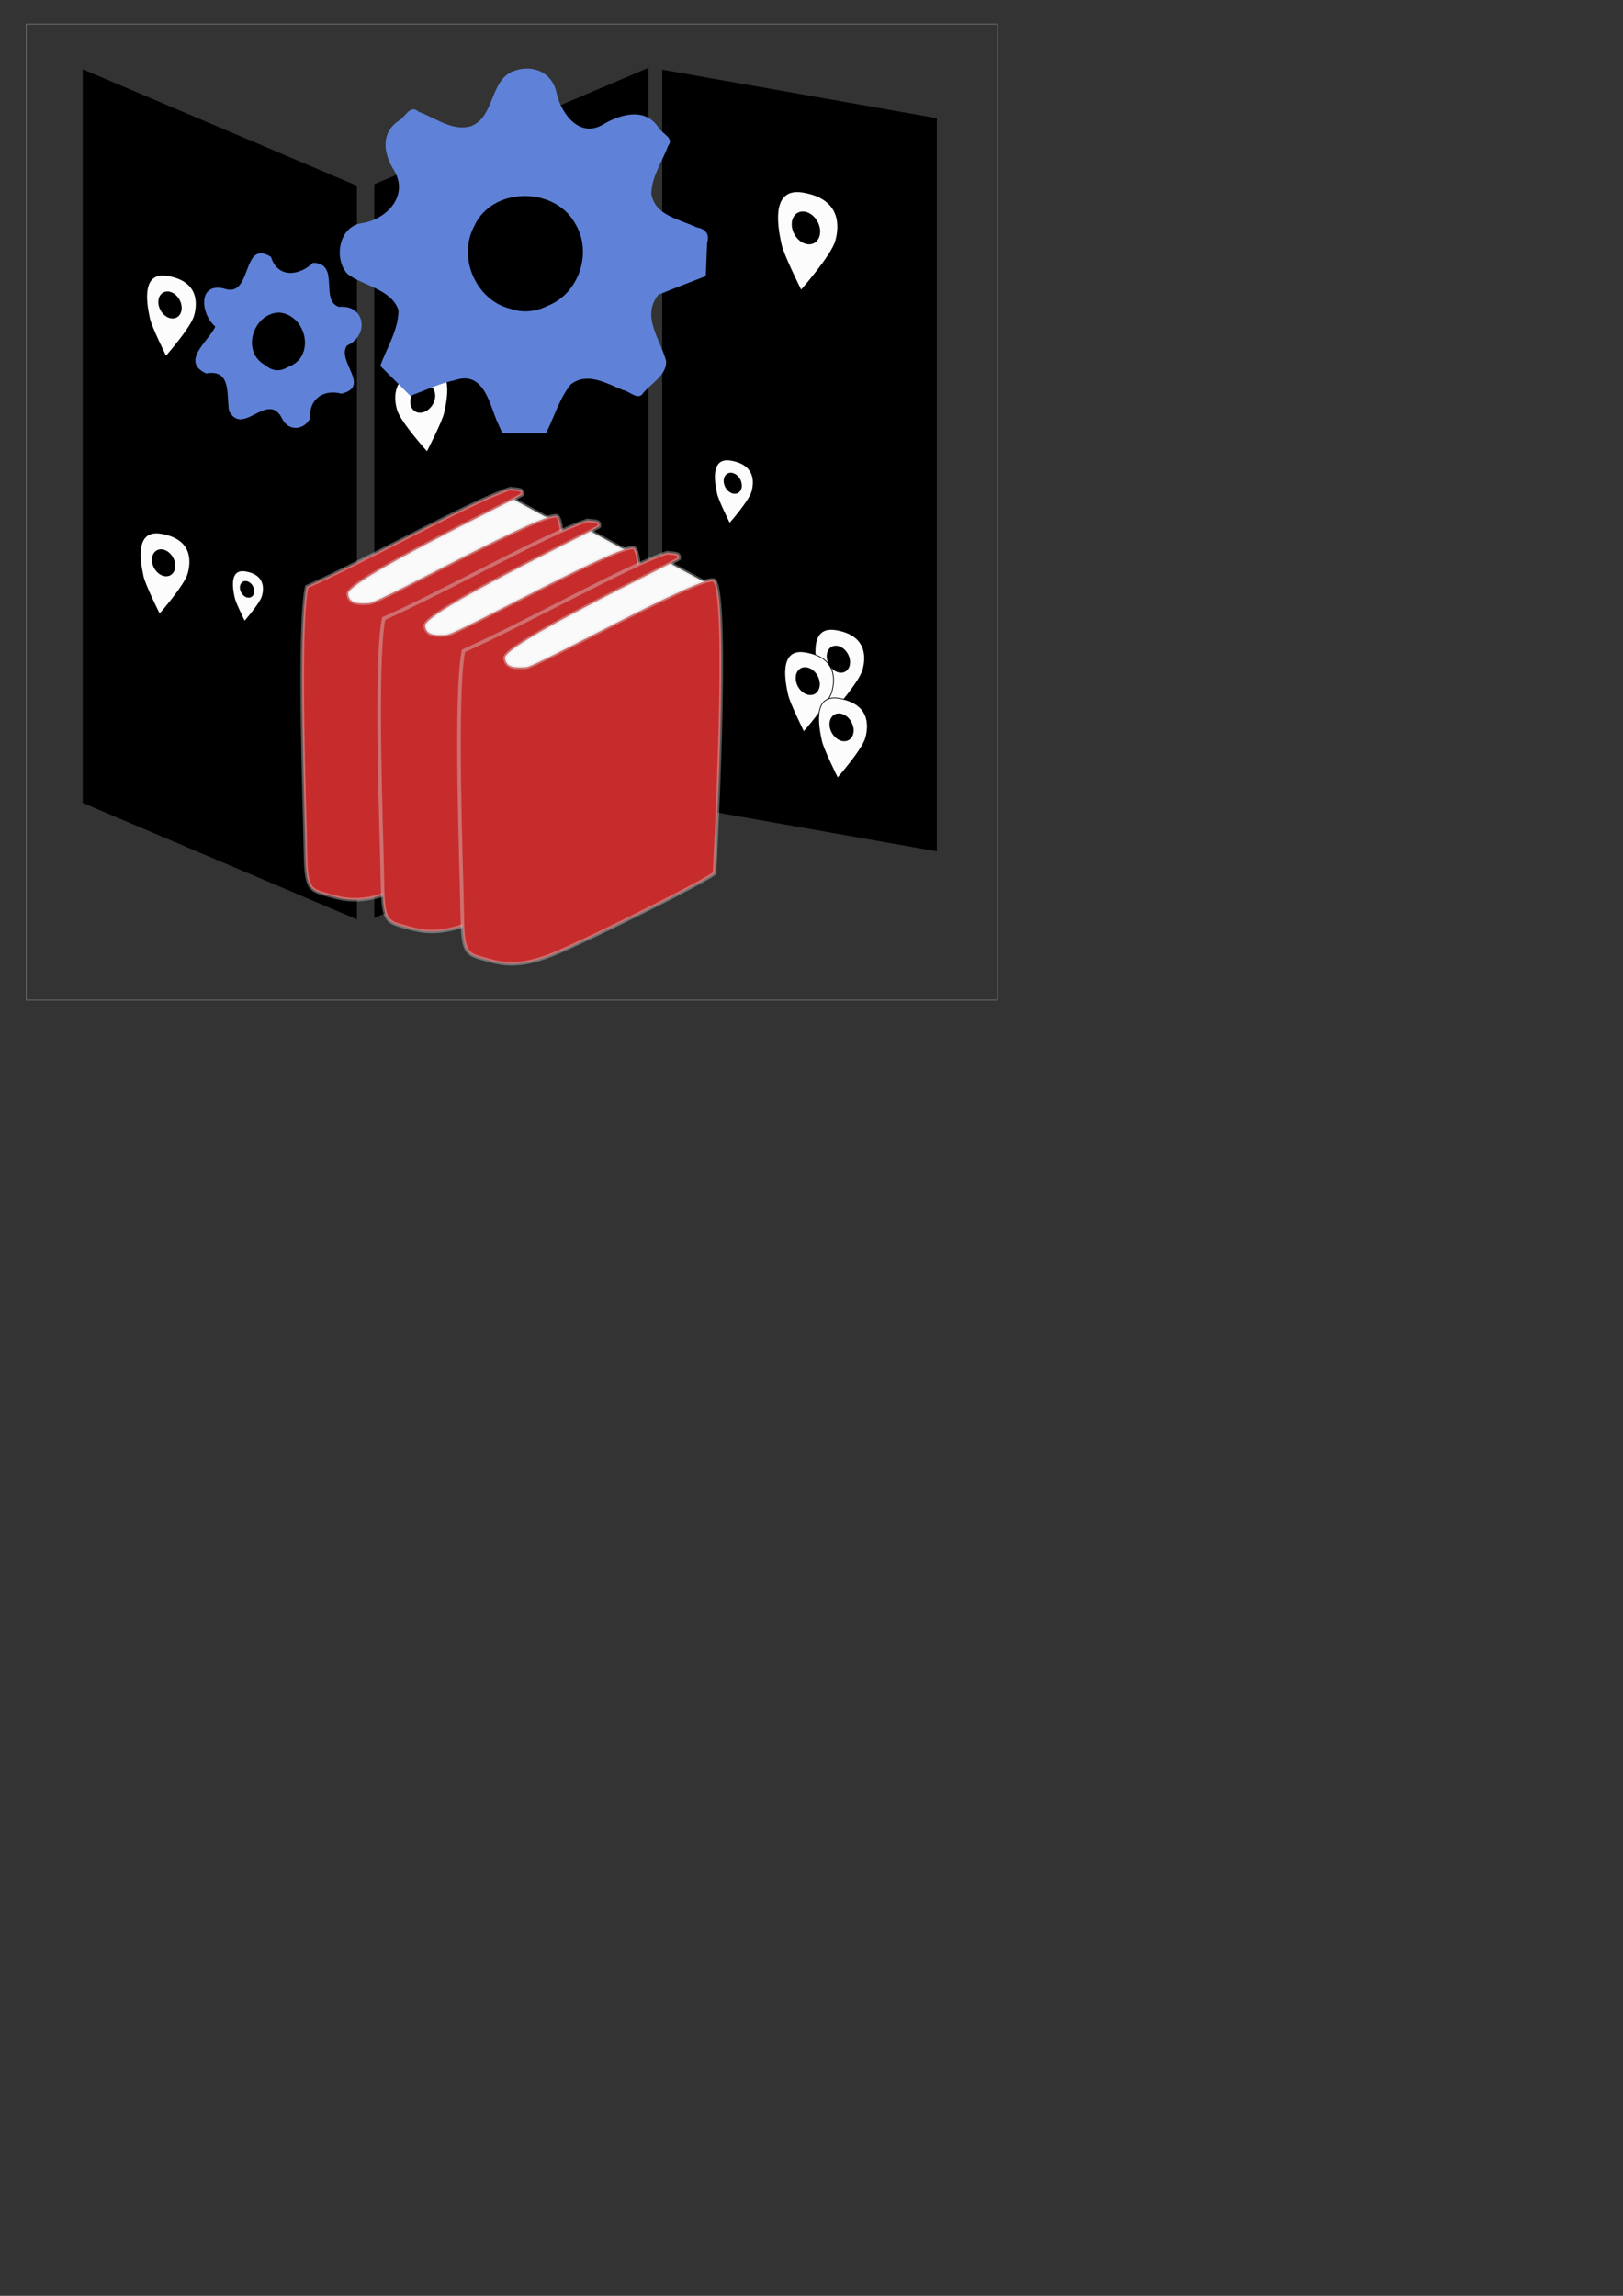 <?xml version="1.0" encoding="UTF-8" standalone="no"?>
<!-- Created with Inkscape (http://www.inkscape.org/) -->

<svg
   xmlns:dc="http://purl.org/dc/elements/1.1/"
   xmlns:cc="http://creativecommons.org/ns#"
   xmlns:rdf="http://www.w3.org/1999/02/22-rdf-syntax-ns#"
   xmlns:svg="http://www.w3.org/2000/svg"
   xmlns="http://www.w3.org/2000/svg"
   xmlns:sodipodi="http://sodipodi.sourceforge.net/DTD/sodipodi-0.dtd"
   xmlns:inkscape="http://www.inkscape.org/namespaces/inkscape"
   width="210mm"
   height="297mm"
   viewBox="0 0 210 297"
   version="1.1"
   id="svg8"
   inkscape:version="0.92.2 (5c3e80d, 2017-08-06)"
   sodipodi:docname="logo-TiddlyPAC.svg"
   inkscape:export-filename="C:\Users\sylvain.comte\Mon code\TiddlyPAC\zTools\logo-TiddlyPAC.png"
   inkscape:export-xdpi="300"
   inkscape:export-ydpi="300">
  <rect x="0" y="0" width="210" height="297" fill="#333333" stroke="none"/>
  <defs
     id="defs2" />
  <sodipodi:namedview
     id="base"
     pagecolor="#ffffff"
     bordercolor="#666666"
     borderopacity="1.0"
     inkscape:pageopacity="0.0"
     inkscape:pageshadow="2"
     inkscape:zoom="0.98994949"
     inkscape:cx="145.19376"
     inkscape:cy="836.91286"
     inkscape:document-units="mm"
     inkscape:current-layer="layer1"
     showgrid="false"
     inkscape:window-width="1680"
     inkscape:window-height="1026"
     inkscape:window-x="-8"
     inkscape:window-y="-8"
     inkscape:window-maximized="1" />
  <g
     inkscape:label="Calque 1"
     inkscape:groupmode="layer"
     id="layer1">
    <rect
       style="opacity:1;fill:#ababab;fill-opacity:0;fill-rule:evenodd;stroke:#dddddd;stroke-width:0.094;stroke-miterlimit:4;stroke-dasharray:none;stroke-dashoffset:0;stroke-opacity:0.382"
       id="rect20377"
       width="125.681"
       height="126.25"
       x="3.4"
       y="3.119" />
    <rect
       style="opacity:1;fill:#000000;fill-opacity:1;fill-rule:evenodd;stroke:#000000;stroke-width:1.838;stroke-miterlimit:4;stroke-dasharray:none;stroke-dashoffset:0;stroke-opacity:1"
       id="rect4504"
       width="36.687"
       height="93.07"
       x="12.536"
       y="5.34"
       transform="matrix(0.921,0.391,0,1,0,0)" />
    <rect
       style="opacity:1;fill:#000000;fill-opacity:1;fill-rule:evenodd;stroke:#000000;stroke-width:1.838;stroke-miterlimit:4;stroke-dasharray:none;stroke-dashoffset:0;stroke-opacity:1"
       id="rect4504-8"
       width="36.687"
       height="93.07"
       x="53.503"
       y="45.315"
       transform="matrix(0.921,-0.391,0,1,0,0)" />
    <rect
       style="opacity:1;fill:#000000;fill-opacity:1;fill-rule:evenodd;stroke:#000000;stroke-width:1.777;stroke-miterlimit:4;stroke-dasharray:none;stroke-dashoffset:0;stroke-opacity:1"
       id="rect4504-2"
       width="34.293"
       height="93.07"
       x="87.877"
       y="-5.232"
       transform="matrix(0.985,0.174,0,1,0,0)"
       inkscape:transform-center-x="-0.56285749"
       inkscape:transform-center-y="6.8940924" />
    <g
       transform="matrix(-0.877,0,0,0.85,159.085,29.58)"
       id="g20259-0">
      <path
         inkscape:connector-curvature="0"
         id="path20253-3"
         d="m 118.534,21.311 c 5.078,0.802 4.811,4.41 4.276,6.281 -0.535,1.871 -4.41,6.281 -4.41,6.281 0,0 -2.272,-4.544 -2.539,-5.88 -0.267,-1.336 -1.737,-7.35 2.673,-6.682 z"
         style="fill:#fcfcfc;fill-opacity:1;fill-rule:evenodd;stroke:none;stroke-width:0.265px;stroke-linecap:butt;stroke-linejoin:miter;stroke-opacity:1" />
      <ellipse
         transform="matrix(0.969,0.247,0,1,0,0)"
         ry="2.071"
         rx="1.896"
         cy="-4.445"
         cx="122.831"
         id="path20255-4"
         style="opacity:1;fill:#000000;fill-opacity:1;fill-rule:evenodd;stroke:none;stroke-width:1.803;stroke-miterlimit:4;stroke-dasharray:none;stroke-dashoffset:0;stroke-opacity:1" />
    </g>
    <path
       style="fill:#5f82d8;fill-opacity:1;stroke-width:0.402"
       d="m 64.211,54.273 c -0.924,-2.358 -1.789,-6.244 -5.237,-5.122 -2.043,0.43 -3.935,1.346 -5.887,2.059 -1.295,-1.295 -2.591,-2.591 -3.886,-3.886 0.861,-2.367 2.349,-4.621 2.362,-7.196 -0.953,-2.762 -4.487,-3.079 -6.595,-4.683 -1.794,-1.887 -1.194,-6.139 1.852,-6.573 3.244,-0.477 6.125,-3.587 4.163,-6.839 -1.436,-2.252 -1.753,-4.998 0.825,-6.555 0.737,-0.578 1.33,-1.943 2.339,-1.025 2.19,0.79 4.349,2.548 6.754,1.885 3.126,-1.155 2.443,-5.89 5.469,-7.109 2.571,-1.012 5.21,0.161 5.691,3.01 0.682,2.679 3.049,5.69 6.07,3.808 2.282,-1.333 5.466,-2.165 7.131,0.545 0.476,0.744 2.018,1.29 1.18,2.278 -0.746,2.054 -2.141,3.985 -2.169,6.208 0.485,2.848 3.669,3.278 5.864,4.337 1.184,0.214 1.701,0.855 1.355,2.047 -0.058,1.42 -0.116,2.84 -0.174,4.26 -2.042,0.8 -4.092,1.58 -6.124,2.404 -2.285,2.795 0.277,5.788 1.001,8.606 0.064,1.779 -1.893,2.847 -2.975,4.109 -0.646,1.048 -1.741,-0.241 -2.614,-0.378 -2.109,-0.848 -4.623,-2.393 -6.75,-0.737 -1.489,1.85 -2.148,4.211 -3.205,6.319 -1.885,0 -3.77,0 -5.654,0 -0.262,-0.592 -0.523,-1.183 -0.785,-1.775 z m 6.583,-14.683 c 4.163,-1.57 5.941,-7.031 3.574,-10.759 -2.698,-4.747 -10.777,-4.663 -13.033,0.476 -2.146,4.052 0.263,9.57 4.736,10.645 1.56,0.542 3.258,0.388 4.723,-0.362 z M 36.532,54.201 c -1.866,-3.776 -5.031,2.349 -6.883,-1.01 -0.376,-1.988 0.372,-5.479 -2.976,-4.882 -3.428,-1.574 0.46,-4.302 1.183,-6.065 -1.849,-1.511 -2.333,-5.706 1.079,-4.931 3.821,1.427 2.222,-6.507 6.122,-4.085 0.886,2.825 3.673,2.458 5.452,0.77 3.573,0.078 0.811,4.899 3.352,5.699 3.476,-0.312 3.9,3.782 1.025,5.007 -1.375,2.032 3.183,5.306 -0.707,6.223 -2.36,-0.62 -4.228,0.724 -4.056,3.189 -0.753,1.525 -2.786,1.735 -3.59,0.085 z m 0.803,-6.756 c 3.534,-1.292 2.334,-6.699 -1.201,-7.013 -3.367,0.045 -5.013,5.106 -1.811,6.802 0.941,0.835 1.965,0.848 3.012,0.211 z"
       id="path20179"
       inkscape:connector-curvature="0" />
    <g
       id="g20251"
       transform="matrix(1.736,0,0,1.736,-149.135,-173.69)"
       style="stroke:#dddddd;stroke-opacity:0.382">
      <path
         inkscape:connector-curvature="0"
         id="path20199"
         d="m 110.583,143.921 13.23,-6.849 3.324,1.804 -14.349,7.651 z"
         style="fill:#fafafa;fill-opacity:1;fill-rule:evenodd;stroke:#dddddd;stroke-width:0.265px;stroke-linecap:butt;stroke-linejoin:miter;stroke-opacity:0.382" />
      <path
         sodipodi:nodetypes="sszzzcccszs"
         inkscape:connector-curvature="0"
         id="path20195"
         d="m 127.472,138.533 c 1.139,1.339 0,21.828 0,21.828 -1.006,0.747 -8.469,4.478 -11.623,5.859 -3.154,1.381 -4.488,0.803 -5.717,0.472 -1.228,-0.331 -1.432,-0.583 -1.465,-3.402 -0.033,-2.819 -0.574,-16.258 0.095,-19.513 4.538,-2.014 12.392,-6.429 15.189,-7.319 0.482,0.093 0.973,-0.026 0.882,0.454 -1.154,0.691 -13.104,6.429 -12.98,7.407 0.09,0.711 0.74,0.728 1.578,0.674 0.838,-0.054 13.464,-7.137 14.04,-6.46 z"
         style="fill:#c62c2c;fill-opacity:1;fill-rule:evenodd;stroke:#dddddd;stroke-width:0.265px;stroke-linecap:butt;stroke-linejoin:miter;stroke-opacity:0.382" />
      <path
         inkscape:connector-curvature="0"
         id="path20199-9"
         d="m 116.325,146.292 13.23,-6.849 3.324,1.804 -14.349,7.651 z"
         style="fill:#fafafa;fill-opacity:1;fill-rule:evenodd;stroke:#dddddd;stroke-width:0.265px;stroke-linecap:butt;stroke-linejoin:miter;stroke-opacity:0.382" />
      <path
         sodipodi:nodetypes="sszzzcccszs"
         inkscape:connector-curvature="0"
         id="path20195-7"
         d="m 133.214,140.904 c 1.139,1.339 0,21.828 0,21.828 -1.006,0.747 -8.469,4.478 -11.623,5.859 -3.154,1.381 -4.488,0.803 -5.717,0.472 -1.228,-0.331 -1.432,-0.583 -1.465,-3.402 -0.033,-2.819 -0.574,-16.258 0.095,-19.513 4.538,-2.014 12.392,-6.429 15.189,-7.319 0.482,0.093 0.973,-0.026 0.882,0.454 -1.154,0.691 -13.104,6.429 -12.98,7.407 0.09,0.711 0.74,0.728 1.578,0.674 0.838,-0.054 13.464,-7.137 14.04,-6.46 z"
         style="fill:#c62c2c;fill-opacity:1;fill-rule:evenodd;stroke:#dddddd;stroke-width:0.265px;stroke-linecap:butt;stroke-linejoin:miter;stroke-opacity:0.382" />
      <path
         inkscape:connector-curvature="0"
         id="path20199-7"
         d="m 122.271,148.697 13.23,-6.849 3.324,1.804 -14.349,7.651 z"
         style="fill:#fafafa;fill-opacity:1;fill-rule:evenodd;stroke:#dddddd;stroke-width:0.265px;stroke-linecap:butt;stroke-linejoin:miter;stroke-opacity:0.382" />
      <path
         sodipodi:nodetypes="sszzzcccszs"
         inkscape:connector-curvature="0"
         id="path20195-8"
         d="m 139.161,143.309 c 1.139,1.339 0,21.828 0,21.828 -1.006,0.747 -8.469,4.478 -11.623,5.859 -3.154,1.381 -4.488,0.803 -5.717,0.472 -1.228,-0.331 -1.432,-0.583 -1.465,-3.402 -0.033,-2.819 -0.574,-16.258 0.095,-19.513 4.538,-2.014 12.392,-6.429 15.189,-7.319 0.482,0.093 0.973,-0.026 0.882,0.454 -1.154,0.691 -13.104,6.429 -12.98,7.407 0.09,0.711 0.74,0.728 1.578,0.674 0.838,-0.054 13.464,-7.137 14.04,-6.46 z"
         style="fill:#c62c2c;fill-opacity:1;fill-rule:evenodd;stroke:#dddddd;stroke-width:0.265px;stroke-linecap:butt;stroke-linejoin:miter;stroke-opacity:0.382" />
    </g>
    <g
       id="g20259"
       transform="translate(-14.741,3.591)">
      <path
         inkscape:connector-curvature="0"
         id="path20253"
         d="m 118.534,21.311 c 5.078,0.802 4.811,4.41 4.276,6.281 -0.535,1.871 -4.41,6.281 -4.41,6.281 0,0 -2.272,-4.544 -2.539,-5.88 -0.267,-1.336 -1.737,-7.35 2.673,-6.682 z"
         style="fill:#fcfcfc;fill-opacity:1;fill-rule:evenodd;stroke:none;stroke-width:0.265px;stroke-linecap:butt;stroke-linejoin:miter;stroke-opacity:1" />
      <ellipse
         transform="matrix(0.969,0.247,0,1,0,0)"
         ry="2.071"
         rx="1.896"
         cy="-4.445"
         cx="122.831"
         id="path20255"
         style="opacity:1;fill:#000000;fill-opacity:1;fill-rule:evenodd;stroke:none;stroke-width:1.803;stroke-miterlimit:4;stroke-dasharray:none;stroke-dashoffset:0;stroke-opacity:1" />
    </g>
    <g
       transform="matrix(0.64,0,0,0.64,18.637,45.946)"
       id="g20259-7">
      <path
         inkscape:connector-curvature="0"
         id="path20253-2"
         d="m 118.534,21.311 c 5.078,0.802 4.811,4.41 4.276,6.281 -0.535,1.871 -4.41,6.281 -4.41,6.281 0,0 -2.272,-4.544 -2.539,-5.88 -0.267,-1.336 -1.737,-7.35 2.673,-6.682 z"
         style="fill:#fcfcfc;fill-opacity:1;fill-rule:evenodd;stroke:none;stroke-width:0.265px;stroke-linecap:butt;stroke-linejoin:miter;stroke-opacity:1" />
      <ellipse
         transform="matrix(0.969,0.247,0,1,0,0)"
         ry="2.071"
         rx="1.896"
         cy="-4.445"
         cx="122.831"
         id="path20255-8"
         style="opacity:1;fill:#000000;fill-opacity:1;fill-rule:evenodd;stroke:none;stroke-width:1.803;stroke-miterlimit:4;stroke-dasharray:none;stroke-dashoffset:0;stroke-opacity:1" />
    </g>
    <g
       transform="matrix(0.507,0,0,0.507,-28.375,63.115)"
       id="g20259-5">
      <path
         inkscape:connector-curvature="0"
         id="path20253-8"
         d="m 118.534,21.311 c 5.078,0.802 4.811,4.41 4.276,6.281 -0.535,1.871 -4.41,6.281 -4.41,6.281 0,0 -2.272,-4.544 -2.539,-5.88 -0.267,-1.336 -1.737,-7.35 2.673,-6.682 z"
         style="fill:#fcfcfc;fill-opacity:1;fill-rule:evenodd;stroke:none;stroke-width:0.265px;stroke-linecap:butt;stroke-linejoin:miter;stroke-opacity:1" />
      <ellipse
         transform="matrix(0.969,0.247,0,1,0,0)"
         ry="2.071"
         rx="1.896"
         cy="-4.445"
         cx="122.831"
         id="path20255-9"
         style="opacity:1;fill:#000000;fill-opacity:1;fill-rule:evenodd;stroke:none;stroke-width:1.803;stroke-miterlimit:4;stroke-dasharray:none;stroke-dashoffset:0;stroke-opacity:1" />
    </g>
    <g
       transform="matrix(0.822,0,0,0.822,-75.84,18.167)"
       id="g20259-5-5">
      <path
         inkscape:connector-curvature="0"
         id="path20253-8-9"
         d="m 118.534,21.311 c 5.078,0.802 4.811,4.41 4.276,6.281 -0.535,1.871 -4.41,6.281 -4.41,6.281 0,0 -2.272,-4.544 -2.539,-5.88 -0.267,-1.336 -1.737,-7.35 2.673,-6.682 z"
         style="fill:#fcfcfc;fill-opacity:1;fill-rule:evenodd;stroke:none;stroke-width:0.265px;stroke-linecap:butt;stroke-linejoin:miter;stroke-opacity:1" />
      <ellipse
         transform="matrix(0.969,0.247,0,1,0,0)"
         ry="2.071"
         rx="1.896"
         cy="-4.445"
         cx="122.831"
         id="path20255-9-4"
         style="opacity:1;fill:#000000;fill-opacity:1;fill-rule:evenodd;stroke:none;stroke-width:1.803;stroke-miterlimit:4;stroke-dasharray:none;stroke-dashoffset:0;stroke-opacity:1" />
    </g>
    <g
       transform="matrix(0.822,0,0,0.822,-76.669,51.523)"
       id="g20259-5-5-0">
      <path
         inkscape:connector-curvature="0"
         id="path20253-8-9-9"
         d="m 118.534,21.311 c 5.078,0.802 4.811,4.41 4.276,6.281 -0.535,1.871 -4.41,6.281 -4.41,6.281 0,0 -2.272,-4.544 -2.539,-5.88 -0.267,-1.336 -1.737,-7.35 2.673,-6.682 z"
         style="fill:#fcfcfc;fill-opacity:1;fill-rule:evenodd;stroke:none;stroke-width:0.265px;stroke-linecap:butt;stroke-linejoin:miter;stroke-opacity:1" />
      <ellipse
         transform="matrix(0.969,0.247,0,1,0,0)"
         ry="2.071"
         rx="1.896"
         cy="-4.445"
         cx="122.831"
         id="path20255-9-4-2"
         style="opacity:1;fill:#000000;fill-opacity:1;fill-rule:evenodd;stroke:none;stroke-width:1.803;stroke-miterlimit:4;stroke-dasharray:none;stroke-dashoffset:0;stroke-opacity:1" />
    </g>
    <g
       transform="matrix(0.822,0,0,0.822,10.644,63.996)"
       id="g20259-5-5-8">
      <path
         inkscape:connector-curvature="0"
         id="path20253-8-9-5"
         d="m 118.534,21.311 c 5.078,0.802 4.811,4.41 4.276,6.281 -0.535,1.871 -4.41,6.281 -4.41,6.281 0,0 -2.272,-4.544 -2.539,-5.88 -0.267,-1.336 -1.737,-7.35 2.673,-6.682 z"
         style="fill:#fcfcfc;fill-opacity:1;fill-rule:evenodd;stroke:none;stroke-width:0.265px;stroke-linecap:butt;stroke-linejoin:miter;stroke-opacity:1" />
      <ellipse
         transform="matrix(0.969,0.247,0,1,0,0)"
         ry="2.071"
         rx="1.896"
         cy="-4.445"
         cx="122.831"
         id="path20255-9-4-7"
         style="opacity:1;fill:#000000;fill-opacity:1;fill-rule:evenodd;stroke:none;stroke-width:1.803;stroke-miterlimit:4;stroke-dasharray:none;stroke-dashoffset:0;stroke-opacity:1" />
    </g>
    <g
       transform="matrix(0.822,0,0,0.822,6.675,66.831)"
       id="g20259-5-5-5"
       style="stroke:#000000;stroke-width:0.122;stroke-miterlimit:4;stroke-dasharray:none;stroke-opacity:1">
      <path
         inkscape:connector-curvature="0"
         id="path20253-8-9-7"
         d="m 118.534,21.311 c 5.078,0.802 4.811,4.41 4.276,6.281 -0.535,1.871 -4.41,6.281 -4.41,6.281 0,0 -2.272,-4.544 -2.539,-5.88 -0.267,-1.336 -1.737,-7.35 2.673,-6.682 z"
         style="fill:#fcfcfc;fill-opacity:1;fill-rule:evenodd;stroke:#000000;stroke-width:0.122;stroke-linecap:butt;stroke-linejoin:miter;stroke-miterlimit:4;stroke-dasharray:none;stroke-opacity:1" />
      <ellipse
         transform="matrix(0.969,0.247,0,1,0,0)"
         ry="2.071"
         rx="1.896"
         cy="-4.445"
         cx="122.831"
         id="path20255-9-4-5"
         style="opacity:1;fill:#000000;fill-opacity:1;fill-rule:evenodd;stroke:#000000;stroke-width:0.124;stroke-miterlimit:4;stroke-dasharray:none;stroke-dashoffset:0;stroke-opacity:1" />
    </g>
    <g
       transform="matrix(0.822,0,0,0.822,11.054,72.81)"
       id="g20259-5-5-1"
       style="stroke:#000000;stroke-width:0.122;stroke-miterlimit:4;stroke-dasharray:none;stroke-opacity:1">
      <path
         inkscape:connector-curvature="0"
         id="path20253-8-9-91"
         d="m 118.534,21.311 c 5.078,0.802 4.811,4.41 4.276,6.281 -0.535,1.871 -4.41,6.281 -4.41,6.281 0,0 -2.272,-4.544 -2.539,-5.88 -0.267,-1.336 -1.737,-7.35 2.673,-6.682 z"
         style="fill:#fcfcfc;fill-opacity:1;fill-rule:evenodd;stroke:#000000;stroke-width:0.122;stroke-linecap:butt;stroke-linejoin:miter;stroke-miterlimit:4;stroke-dasharray:none;stroke-opacity:1" />
      <ellipse
         transform="matrix(0.969,0.247,0,1,0,0)"
         ry="2.071"
         rx="1.896"
         cy="-4.445"
         cx="122.831"
         id="path20255-9-4-24"
         style="opacity:1;fill:#000000;fill-opacity:1;fill-rule:evenodd;stroke:#000000;stroke-width:0.124;stroke-miterlimit:4;stroke-dasharray:none;stroke-dashoffset:0;stroke-opacity:1" />
    </g>
  </g>
</svg>
